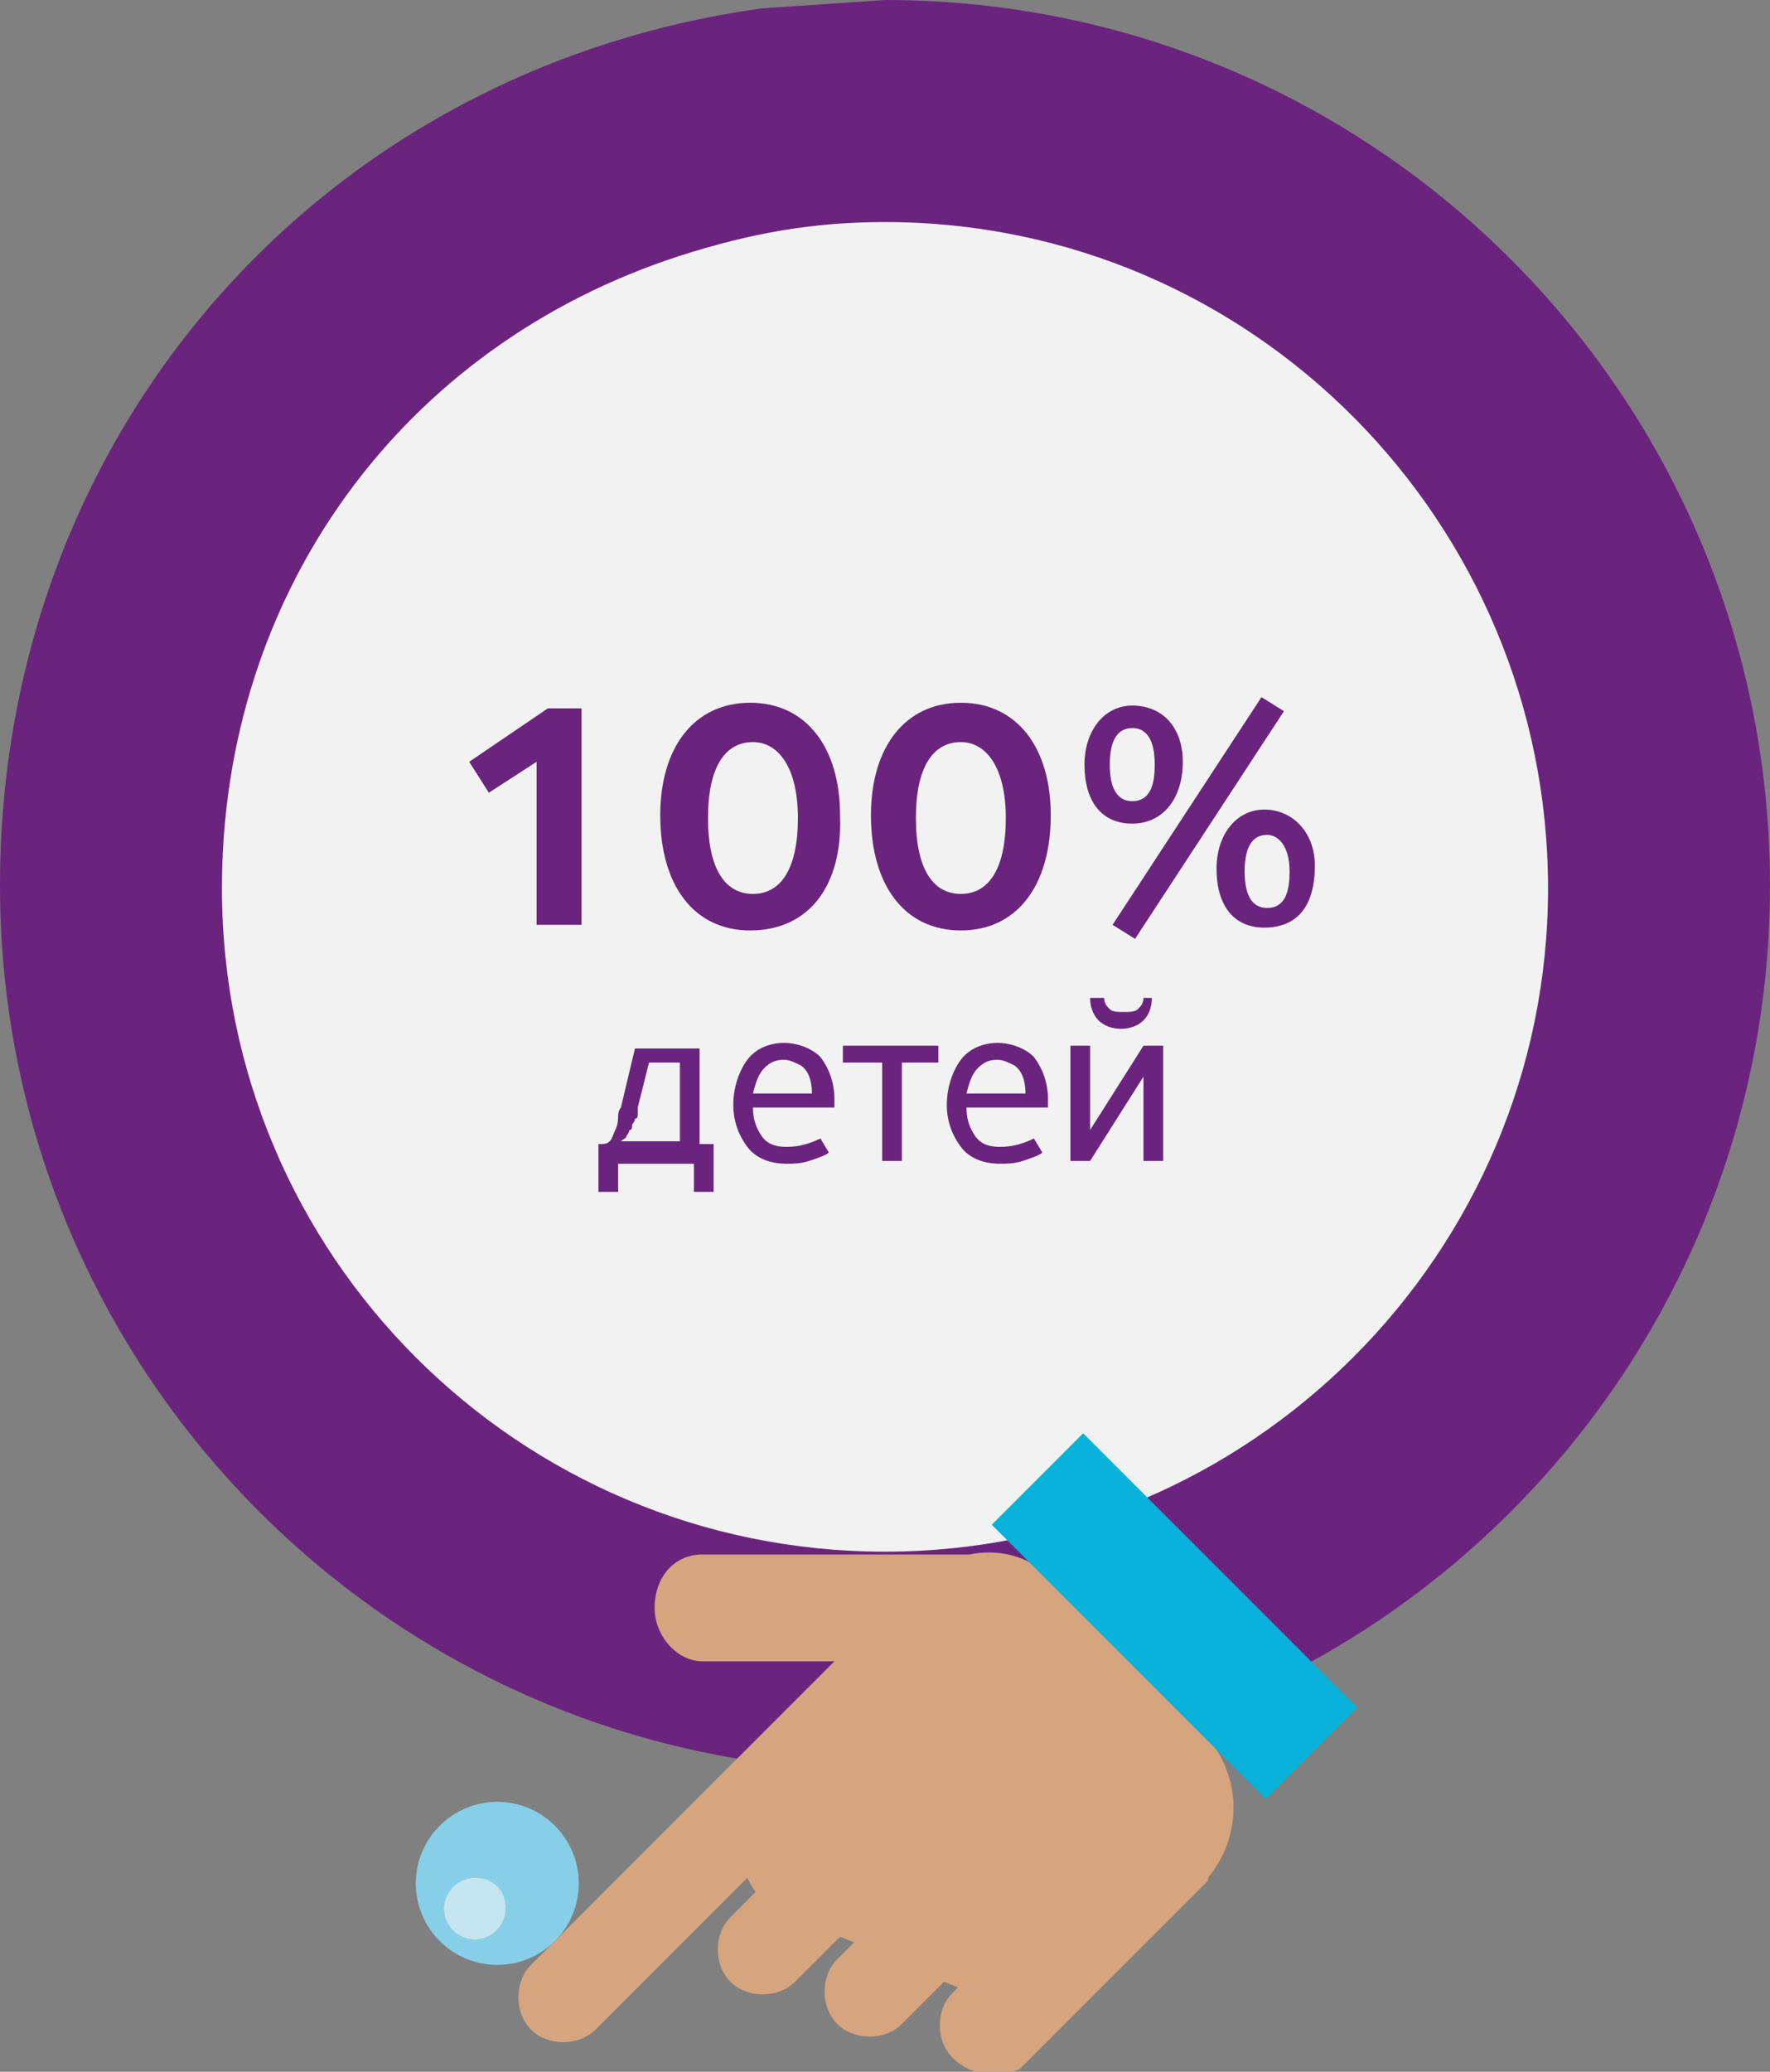 <?xml version="1.0" encoding="utf-8"?>
<!-- Generator: Adobe Illustrator 22.0.1, SVG Export Plug-In . SVG Version: 6.00 Build 0)  -->
<svg version="1.1" id="Слой_1" xmlns="http://www.w3.org/2000/svg" xmlns:xlink="http://www.w3.org/1999/xlink" x="0px" y="0px"
	 viewBox="0 0 63 73.7" style="enable-background:new 0 0 63 73.7;" xml:space="preserve">
<rect x="0" y="0" width="63" height="73.7" fill="#808080" stroke="none"/>
<style type="text/css">
	.st0{fill:#6B247E;}
	.st1{fill:#F2F2F2;}
	.st2{fill:#87CFE8;}
	.st3{fill:#C4E5F0;}
	.st4{fill:#D6A47E;}
	.st5{fill:#07B1D9;}
</style>
<path class="st0" d="M31.5,0C48.9,0,63,14.1,63,31.5S48.9,63,31.5,63C14.1,63,0,48.9,0,31.5c0-16,11.3-29,27.1-31.2L31.5,0z"/>
<path class="st1" d="M31.5,7.9c-2.6,0-4.8,0.4-7.3,1.2c-9.9,3.2-16.3,12-16.3,22.5c0,13.1,10.6,23.6,23.6,23.6s23.6-10.6,23.6-23.6
	S44.6,7.9,31.5,7.9"/>
<path class="st2" d="M17.7,64.1c-1.6,0-2.9,1.3-2.9,2.9c0,1.6,1.3,2.9,2.9,2.9c1.6,0,2.9-1.3,2.9-2.9C20.6,65.4,19.3,64.1,17.7,64.1
	 M16.9,69c-0.6,0-1.1-0.5-1.1-1.1s0.5-1.1,1.1-1.1c0.6,0,1.1,0.5,1.1,1.1S17.5,69,16.9,69"/>
<path class="st3" d="M16.9,66.8c-0.6,0-1.1,0.5-1.1,1.1c0,0.6,0.5,1.1,1.1,1.1c0.6,0,1.1-0.5,1.1-1.1C18,67.2,17.5,66.8,16.9,66.8"
	/>
<path class="st4" d="M33.9,73.2c-0.6-0.6-0.6-1.7,0-2.3l0.2-0.2l-0.5-0.2L32.1,72c-0.6,0.6-1.7,0.6-2.3,0c-0.6-0.6-0.6-1.7,0-2.3
	l0.6-0.6l-0.5-0.2l-1.6,1.6c-0.6,0.6-1.7,0.6-2.3,0c-0.6-0.6-0.6-1.7,0-2.3l0.9-0.9c-0.1-0.1-0.2-0.3-0.3-0.5l-5.4,5.4
	c-0.6,0.6-1.7,0.6-2.3,0c-0.6-0.6-0.6-1.7,0-2.3l9.4-9.4l0.9-0.9l0.5-0.5h-4.7c-0.9,0-1.7-0.9-1.7-1.9c0-1.1,0.7-1.9,1.7-1.9h9.5
	c1-0.2,2.1,0,3,0.9l5.2,5.3c1.5,1.5,1.6,3.7,0.3,5.3l0,0.1l-0.1,0.1c0,0-0.1,0.1-0.1,0.1l-0.1,0.1l-4,4l-2.4,2.4
	C35.6,73.9,34.6,73.9,33.9,73.2"/>
<rect x="39.5" y="50.6" transform="matrix(0.707 -0.707 0.707 0.707 -28.401 46.393)" class="st5" width="4.6" height="13.8"/>
<g>
	<path class="st0" d="M19.1,32.9v-5.8l-1.7,1.1l-0.7-1.1l2.8-1.9h1.2v7.7H19.1z"/>
	<path class="st0" d="M26.7,33.1c-2,0-3.2-1.6-3.2-4.1c0-2.4,1.2-4,3.2-4c2,0,3.2,1.6,3.2,4C30,31.5,28.8,33.1,26.7,33.1z
		 M26.8,26.4c-1,0-1.6,0.9-1.6,2.7c0,1.8,0.6,2.7,1.6,2.7c1,0,1.6-0.9,1.6-2.7C28.4,27.3,27.7,26.4,26.8,26.4z"/>
	<path class="st0" d="M34.2,33.1c-2,0-3.2-1.6-3.2-4.1c0-2.4,1.2-4,3.2-4c2,0,3.2,1.6,3.2,4C37.4,31.5,36.2,33.1,34.2,33.1z
		 M34.2,26.4c-1,0-1.6,0.9-1.6,2.7c0,1.8,0.6,2.7,1.6,2.7c1,0,1.6-0.9,1.6-2.7C35.8,27.3,35.1,26.4,34.2,26.4z"/>
	<path class="st0" d="M40.3,29.3c-1.1,0-1.7-0.8-1.7-2.1c0-1.2,0.7-2.1,1.7-2.1c1.1,0,1.8,0.8,1.8,2C42.1,28.4,41.4,29.3,40.3,29.3z
		 M40.3,25.9c-0.5,0-0.8,0.4-0.8,1.3c0,0.9,0.3,1.3,0.8,1.3c0.7,0,0.8-0.7,0.8-1.3C41.1,26.3,40.8,25.9,40.3,25.9z M40.4,33.4
		l-0.8-0.5l5.3-8.1l0.8,0.5L40.4,33.4z M45,33c-1.1,0-1.7-0.8-1.7-2.1c0-1.2,0.7-2.1,1.7-2.1s1.8,0.8,1.8,2C46.8,32.2,46.2,33,45,33
		z M45.1,29.7c-0.5,0-0.8,0.4-0.8,1.3c0,0.9,0.3,1.3,0.8,1.3c0.7,0,0.8-0.7,0.8-1.3C45.9,30.1,45.5,29.7,45.1,29.7z"/>
</g>
<g>
	<path class="st0" d="M21.3,42.4v-1.7c0.2,0,0.3,0,0.4-0.1c0.1-0.1,0.1-0.2,0.2-0.4c0.1-0.2,0.1-0.4,0.1-0.5c0-0.2,0.1-0.3,0.1-0.3
		l0.5-2.1h2.3v3.4h0.5v1.7h-0.7v-1H22v1H21.3z M24.2,40.7v-2.9h-1.1l-0.4,1.6c0,0,0,0.1,0,0.2c0,0.1,0,0.2-0.1,0.2
		c0,0,0,0.1-0.1,0.2c0,0.1,0,0.2-0.1,0.2c0,0,0,0.1-0.1,0.2c0,0.1-0.1,0.1-0.2,0.2H24.2z"/>
	<path class="st0" d="M28,40.8c0.4,0,0.8-0.1,1.2-0.3l0.3,0.5c-0.1,0.1-0.4,0.2-0.7,0.3c-0.3,0.1-0.6,0.1-0.8,0.1
		c-0.6,0-1.1-0.2-1.4-0.6c-0.3-0.4-0.5-0.9-0.5-1.5s0.2-1.2,0.5-1.6c0.3-0.4,0.8-0.6,1.3-0.6c0.5,0,1,0.2,1.3,0.5
		c0.3,0.4,0.5,0.9,0.5,1.5l0,0.3h-2.9c0,0.4,0.1,0.7,0.3,1S27.6,40.8,28,40.8z M28.9,38.9c0-0.4-0.1-0.8-0.4-1
		c-0.2-0.1-0.4-0.2-0.6-0.2c-0.3,0-0.5,0.1-0.7,0.3c-0.2,0.2-0.3,0.5-0.4,0.9H28.9z"/>
	<path class="st0" d="M32.1,41.3h-0.7v-3.5H30v-0.6h3.4v0.6h-1.3V41.3z"/>
	<path class="st0" d="M35.6,40.8c0.4,0,0.8-0.1,1.2-0.3l0.3,0.5c-0.1,0.1-0.4,0.2-0.7,0.3c-0.3,0.1-0.6,0.1-0.8,0.1
		c-0.6,0-1.1-0.2-1.4-0.6c-0.3-0.4-0.5-0.9-0.5-1.5s0.2-1.2,0.5-1.6c0.3-0.4,0.8-0.6,1.3-0.6c0.5,0,1,0.2,1.3,0.5
		c0.3,0.4,0.5,0.9,0.5,1.5l0,0.3h-2.9c0,0.4,0.1,0.7,0.3,1S35.2,40.8,35.6,40.8z M36.5,38.9c0-0.4-0.1-0.8-0.4-1
		c-0.2-0.1-0.4-0.2-0.6-0.2c-0.3,0-0.5,0.1-0.7,0.3c-0.2,0.2-0.3,0.5-0.4,0.9H36.5z"/>
	<path class="st0" d="M38.1,41.3v-4.1h0.7l0,3l1.9-3h0.7v4.1h-0.7l0-3l-1.9,3H38.1z M41,35.5c0,0.3-0.1,0.6-0.3,0.8
		c-0.2,0.2-0.5,0.3-0.8,0.3c-0.3,0-0.6-0.1-0.8-0.3c-0.2-0.2-0.3-0.5-0.3-0.8h0.5c0,0.2,0.1,0.3,0.2,0.4c0.1,0.1,0.3,0.1,0.5,0.1
		c0.2,0,0.4,0,0.5-0.1c0.1-0.1,0.2-0.2,0.2-0.4H41z"/>
</g>
</svg>
